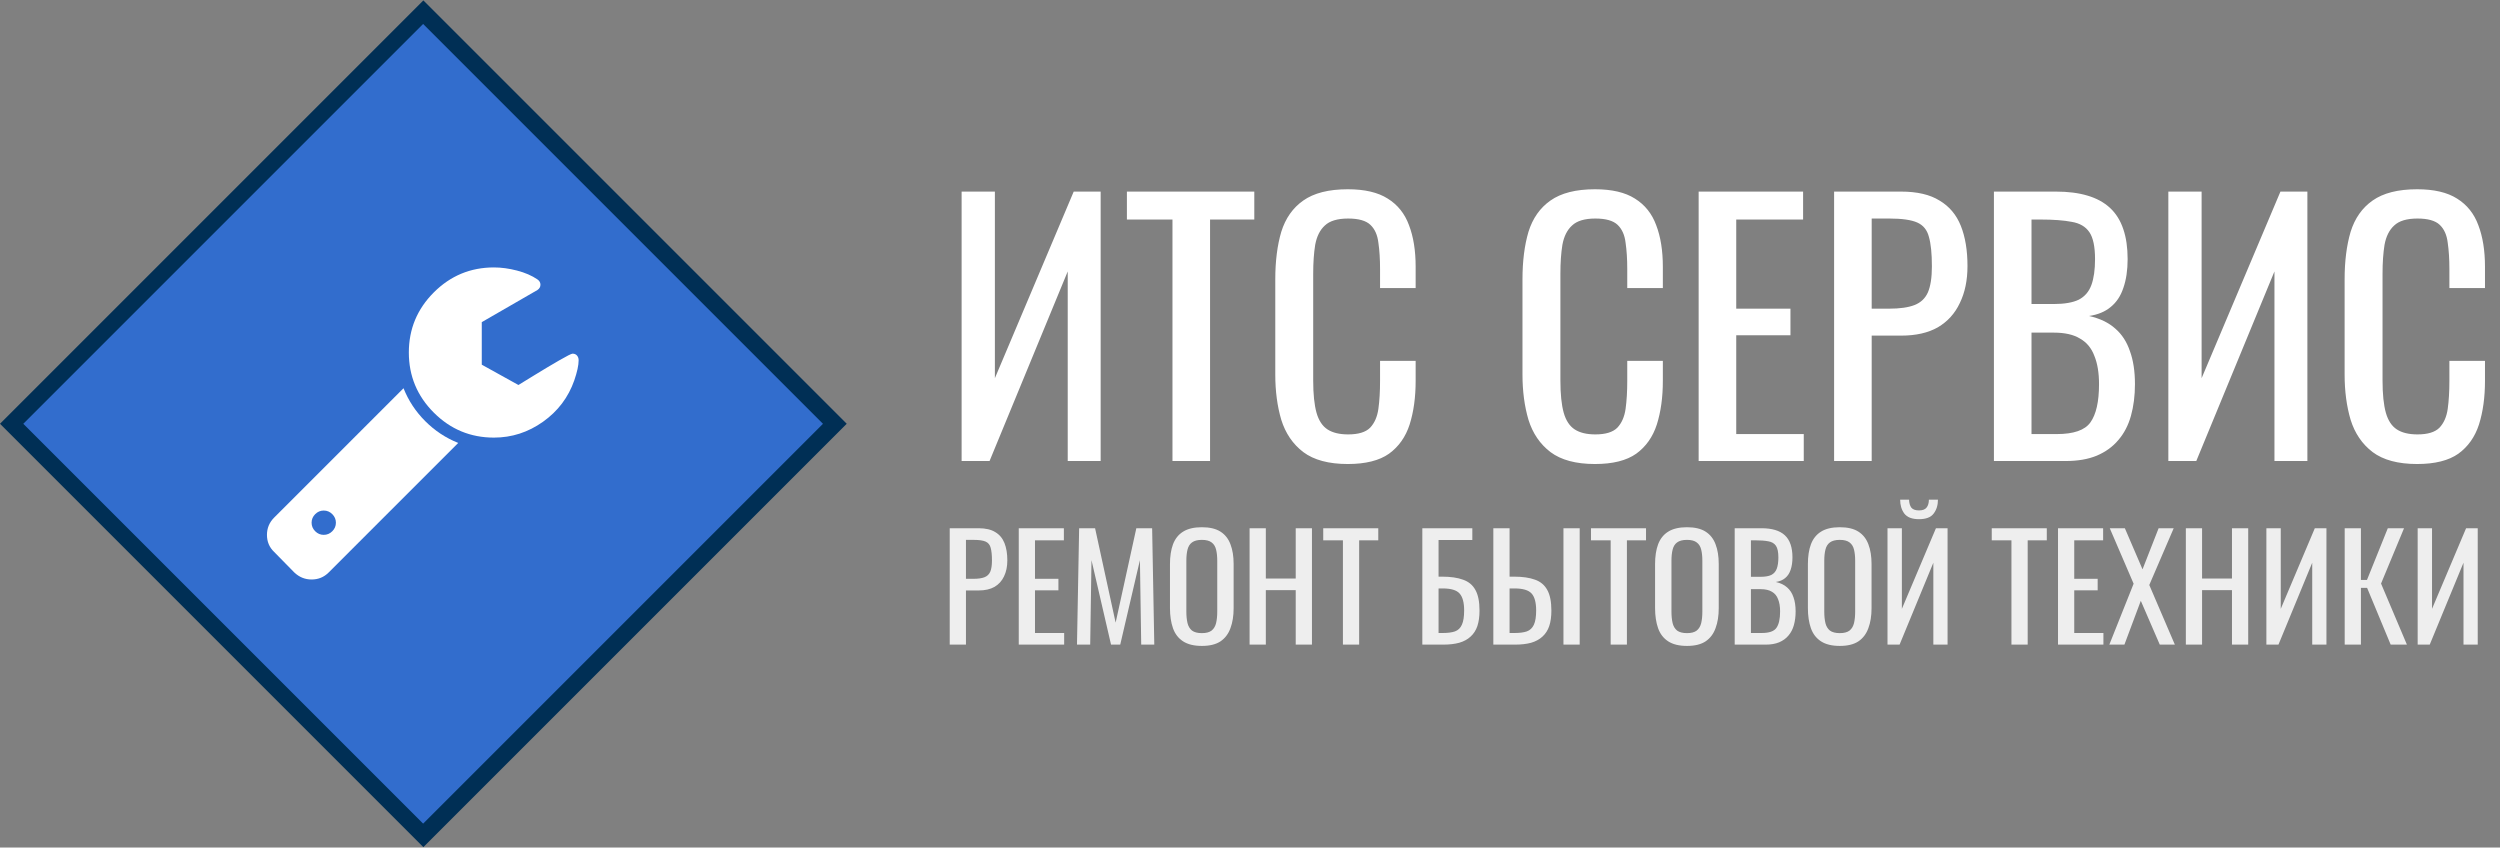 <svg width="3758" height="1274" viewBox="0 0 3758 1274" fill="none" xmlns="http://www.w3.org/2000/svg">
<rect x="0" y="0" width="3758" height="1274" fill="#808080" stroke="none"/>
<path d="M1445.5 693V288H1495.5V568.5L1614 288H1654.5V693H1605V408L1487.5 693H1445.5ZM1762.46 693V330H1693.96V288H1885.46V330H1818.96V693H1762.46ZM2026 697.5C1997.34 697.5 1975 691.5 1959 679.5C1943.34 667.5 1932.34 651.333 1926 631C1920 610.667 1917 588 1917 563V420C1917 392.667 1920 368.833 1926 348.5C1932.34 328.167 1943.34 312.5 1959 301.5C1975 290.167 1997.34 284.5 2026 284.5C2051.34 284.5 2071.34 289.167 2086 298.5C2101 307.833 2111.67 321.167 2118 338.5C2124.67 355.833 2128 376.667 2128 401V433H2074.5V404.5C2074.5 389.5 2073.67 376.333 2072 365C2070.67 353.333 2066.67 344.333 2060 338C2053.34 331.667 2042.17 328.5 2026.5 328.5C2010.5 328.5 1998.84 332 1991.5 339C1984.17 345.667 1979.34 355.333 1977 368C1975 380.333 1974 394.833 1974 411.5V572C1974 592.333 1975.67 608.5 1979 620.5C1982.34 632.167 1987.84 640.5 1995.5 645.5C2003.17 650.5 2013.5 653 2026.5 653C2041.84 653 2052.84 649.667 2059.5 643C2066.17 636 2070.34 626.5 2072 614.5C2073.67 602.5 2074.5 588.5 2074.5 572.5V542.5H2128V572.5C2128 597.167 2125 619 2119 638C2113 656.667 2102.67 671.333 2088 682C2073.34 692.333 2052.67 697.5 2026 697.5ZM2397.59 697.5C2368.92 697.5 2346.59 691.5 2330.59 679.5C2314.92 667.5 2303.92 651.333 2297.59 631C2291.59 610.667 2288.59 588 2288.59 563V420C2288.59 392.667 2291.59 368.833 2297.59 348.5C2303.92 328.167 2314.92 312.5 2330.59 301.5C2346.59 290.167 2368.92 284.5 2397.59 284.5C2422.92 284.5 2442.92 289.167 2457.59 298.5C2472.59 307.833 2483.25 321.167 2489.59 338.5C2496.25 355.833 2499.59 376.667 2499.59 401V433H2446.09V404.5C2446.09 389.5 2445.25 376.333 2443.59 365C2442.25 353.333 2438.25 344.333 2431.59 338C2424.92 331.667 2413.75 328.5 2398.09 328.5C2382.09 328.5 2370.42 332 2363.09 339C2355.75 345.667 2350.92 355.333 2348.59 368C2346.59 380.333 2345.59 394.833 2345.59 411.5V572C2345.59 592.333 2347.25 608.5 2350.59 620.5C2353.92 632.167 2359.42 640.5 2367.09 645.5C2374.75 650.5 2385.09 653 2398.09 653C2413.42 653 2424.42 649.667 2431.09 643C2437.75 636 2441.92 626.5 2443.59 614.5C2445.25 602.5 2446.09 588.5 2446.09 572.5V542.5H2499.59V572.5C2499.59 597.167 2496.59 619 2490.59 638C2484.59 656.667 2474.25 671.333 2459.59 682C2444.92 692.333 2424.25 697.5 2397.59 697.5ZM2553.41 693V288H2710.41V330H2609.91V464H2691.41V504H2609.91V652.5H2711.41V693H2553.41ZM2757.02 693V288H2857.52C2881.86 288 2901.19 292.5 2915.52 301.5C2930.19 310.167 2940.86 322.833 2947.52 339.5C2954.19 356.167 2957.52 376.333 2957.52 400C2957.52 421.333 2953.69 439.833 2946.02 455.5C2938.69 471.167 2927.69 483.333 2913.02 492C2898.36 500.333 2880.02 504.5 2858.02 504.5H2813.52V693H2757.02ZM2813.52 464H2839.52C2855.86 464 2868.69 462.167 2878.02 458.5C2887.36 454.833 2894.02 448.5 2898.02 439.5C2902.02 430.167 2904.02 417.167 2904.02 400.5C2904.02 381.167 2902.52 366.333 2899.52 356C2896.86 345.667 2891.02 338.5 2882.02 334.5C2873.02 330.5 2859.02 328.5 2840.02 328.5H2813.52V464ZM2997.26 693V288H3090.26C3108.59 288 3124.42 290 3137.76 294C3151.42 298 3162.76 304.167 3171.76 312.5C3180.76 320.833 3187.42 331.5 3191.76 344.5C3196.09 357.167 3198.26 372.167 3198.26 389.5C3198.26 406.167 3196.09 420.667 3191.76 433C3187.76 445 3181.42 454.5 3172.76 461.5C3164.42 468.5 3153.59 473 3140.26 475C3156.59 478.667 3169.76 485 3179.76 494C3189.76 502.667 3197.09 514 3201.76 528C3206.76 541.667 3209.26 558.167 3209.26 577.5C3209.26 594.833 3207.26 610.667 3203.26 625C3199.26 639.333 3192.92 651.5 3184.26 661.5C3175.92 671.5 3165.09 679.333 3151.76 685C3138.76 690.333 3123.26 693 3105.26 693H2997.26ZM3053.76 652.5H3091.76C3117.09 652.5 3133.92 646.667 3142.26 635C3150.92 623 3155.26 603.833 3155.26 577.5C3155.26 560.5 3152.92 546.333 3148.26 535C3143.92 523.333 3136.76 514.667 3126.76 509C3117.09 503 3103.92 500 3087.26 500H3053.76V652.5ZM3053.76 457H3087.26C3103.26 457 3115.76 454.833 3124.76 450.5C3133.76 445.833 3140.09 438.5 3143.76 428.5C3147.42 418.5 3149.26 405.5 3149.26 389.5C3149.26 370.833 3146.42 357.333 3140.76 349C3135.09 340.667 3126.26 335.5 3114.26 333.5C3102.26 331.167 3086.59 330 3067.26 330H3053.76V457ZM3259.46 693V288H3309.46V568.5L3427.96 288H3468.46V693H3418.96V408L3301.46 693H3259.46ZM3633.43 697.5C3604.76 697.5 3582.43 691.5 3566.43 679.5C3550.76 667.5 3539.76 651.333 3533.43 631C3527.43 610.667 3524.43 588 3524.43 563V420C3524.43 392.667 3527.43 368.833 3533.43 348.5C3539.76 328.167 3550.76 312.5 3566.43 301.5C3582.43 290.167 3604.76 284.5 3633.43 284.5C3658.76 284.5 3678.76 289.167 3693.43 298.5C3708.43 307.833 3719.09 321.167 3725.43 338.5C3732.09 355.833 3735.43 376.667 3735.43 401V433H3681.93V404.5C3681.93 389.5 3681.09 376.333 3679.43 365C3678.09 353.333 3674.09 344.333 3667.43 338C3660.76 331.667 3649.59 328.5 3633.93 328.5C3617.93 328.5 3606.26 332 3598.93 339C3591.59 345.667 3586.76 355.333 3584.43 368C3582.43 380.333 3581.43 394.833 3581.43 411.5V572C3581.43 592.333 3583.09 608.5 3586.43 620.5C3589.76 632.167 3595.26 640.5 3602.93 645.5C3610.59 650.5 3620.93 653 3633.93 653C3649.26 653 3660.26 649.667 3666.93 643C3673.59 636 3677.76 626.5 3679.43 614.5C3681.09 602.5 3681.93 588.5 3681.93 572.5V542.5H3735.43V572.5C3735.43 597.167 3732.43 619 3726.43 638C3720.43 656.667 3710.09 671.333 3695.43 682C3680.76 692.333 3660.09 697.5 3633.43 697.5Z" fill="white"/>
<rect y="637" width="900" height="900" transform="rotate(-45 0 637)" fill="#002F55"/>
<rect x="35" y="637.041" width="850" height="850" transform="rotate(-45 35 637.041)" fill="#326DCD"/>
<g clip-path="url(#clip0)">
<path d="M606.566 583.586L412.138 778.013C404.906 785.244 401.288 793.906 401.288 803.994C401.288 814.274 404.905 822.836 412.138 829.694L442.4 860.529C449.826 867.572 458.486 871.09 468.381 871.09C478.47 871.09 487.035 867.572 494.078 860.529L688.787 665.814C670.14 658.388 653.631 647.492 639.255 633.123C624.887 618.751 613.992 602.239 606.566 583.586ZM499.504 798.57C495.883 802.184 491.601 803.995 486.654 803.995C481.705 803.995 477.423 802.184 473.807 798.57C470.19 794.953 468.381 790.672 468.381 785.723C468.381 780.779 470.19 776.491 473.807 772.869C477.423 769.259 481.702 767.448 486.654 767.448C491.604 767.448 495.887 769.259 499.504 772.869C503.119 776.49 504.928 780.778 504.928 785.723C504.928 790.671 503.119 794.953 499.504 798.57Z" fill="white"/>
<path d="M867.379 534.477C865.761 532.571 863.523 531.621 860.672 531.621C858.961 531.621 852.253 535.002 840.543 541.759C828.839 548.514 815.94 556.221 801.858 564.883C787.769 573.546 780.251 578.161 779.302 578.733L724.196 548.183V484.229L807.847 435.975C810.892 433.882 812.415 431.217 812.415 427.981C812.415 424.747 810.892 422.083 807.847 419.989C799.469 414.277 789.237 409.851 777.157 406.711C765.07 403.571 753.504 402 742.467 402C707.256 402 677.135 414.518 652.109 439.546C627.074 464.572 614.565 494.695 614.565 529.906C614.565 565.118 627.081 595.24 652.109 620.268C677.135 645.294 707.256 657.812 742.467 657.812C769.307 657.812 793.909 649.859 816.273 633.97C838.633 618.077 854.294 597.378 863.239 571.873C867.613 559.122 869.802 549.032 869.802 541.611C869.809 538.763 868.994 536.383 867.379 534.477Z" fill="white"/>
</g>
<path d="M1427.61 969V794.04H1471.02C1481.54 794.04 1489.89 795.984 1496.08 799.872C1502.42 803.616 1507.02 809.088 1509.9 816.288C1512.78 823.488 1514.22 832.2 1514.22 842.424C1514.22 851.64 1512.57 859.632 1509.26 866.4C1506.09 873.168 1501.34 878.424 1495 882.168C1488.66 885.768 1480.74 887.568 1471.24 887.568H1452.02V969H1427.61ZM1452.02 870.072H1463.25C1470.3 870.072 1475.85 869.28 1479.88 867.696C1483.91 866.112 1486.79 863.376 1488.52 859.488C1490.25 855.456 1491.11 849.84 1491.11 842.64C1491.11 834.288 1490.46 827.88 1489.17 823.416C1488.02 818.952 1485.5 815.856 1481.61 814.128C1477.72 812.4 1471.67 811.536 1463.46 811.536H1452.02V870.072ZM1531.39 969V794.04H1599.21V812.184H1555.8V870.072H1591.01V887.352H1555.8V951.504H1599.65V969H1531.39ZM1618.92 969L1622.16 794.04H1646.13L1677.02 935.952L1708.13 794.04H1731.89L1735.13 969H1715.47L1713.53 841.992L1683.93 969H1670.11L1640.73 841.992L1638.79 969H1618.92ZM1806.66 970.944C1794.85 970.944 1785.42 968.64 1778.36 964.032C1771.3 959.424 1766.26 952.872 1763.24 944.376C1760.22 935.736 1758.7 925.656 1758.7 914.136V847.824C1758.7 836.304 1760.22 826.44 1763.24 818.232C1766.41 809.88 1771.45 803.544 1778.36 799.224C1785.42 794.76 1794.85 792.528 1806.66 792.528C1818.46 792.528 1827.82 794.76 1834.74 799.224C1841.65 803.688 1846.62 810.024 1849.64 818.232C1852.81 826.44 1854.39 836.304 1854.39 847.824V914.352C1854.39 925.728 1852.81 935.664 1849.64 944.16C1846.62 952.656 1841.65 959.28 1834.74 964.032C1827.82 968.64 1818.46 970.944 1806.66 970.944ZM1806.66 951.72C1813.14 951.72 1818.03 950.424 1821.34 947.832C1824.66 945.096 1826.89 941.352 1828.04 936.6C1829.19 931.704 1829.77 926.016 1829.77 919.536V842.856C1829.77 836.376 1829.19 830.832 1828.04 826.224C1826.89 821.472 1824.66 817.872 1821.34 815.424C1818.03 812.832 1813.14 811.536 1806.66 811.536C1800.18 811.536 1795.21 812.832 1791.75 815.424C1788.44 817.872 1786.21 821.472 1785.06 826.224C1783.9 830.832 1783.33 836.376 1783.33 842.856V919.536C1783.33 926.016 1783.9 931.704 1785.06 936.6C1786.21 941.352 1788.44 945.096 1791.75 947.832C1795.21 950.424 1800.18 951.72 1806.66 951.72ZM1878.38 969V794.04H1902.79V869.64H1947.72V794.04H1972.13V969H1947.72V887.136H1902.79V969H1878.38ZM2018.68 969V812.184H1989.09V794.04H2071.82V812.184H2043.09V969H2018.68ZM2138.05 969V794.04H2213.21V811.752H2162.45V866.832H2167.85C2180.53 866.832 2190.97 868.344 2199.17 871.368C2207.53 874.248 2213.72 879.36 2217.75 886.704C2221.93 894.048 2224.01 904.416 2224.01 917.808C2224.01 926.88 2222.93 934.656 2220.77 941.136C2218.61 947.472 2215.23 952.728 2210.62 956.904C2206.16 961.08 2200.47 964.176 2193.56 966.192C2186.79 968.064 2178.65 969 2169.15 969H2138.05ZM2162.45 951.504H2169.37C2176.57 951.504 2182.47 950.712 2187.08 949.128C2191.83 947.4 2195.29 944.088 2197.45 939.192C2199.75 934.296 2200.9 927.096 2200.9 917.592C2200.9 905.64 2198.6 897.144 2193.99 892.104C2189.53 887.064 2181.1 884.544 2168.72 884.544H2162.45V951.504ZM2244.78 969V794.04H2269.19V866.832H2276.1C2288.77 866.832 2299.21 868.344 2307.42 871.368C2315.63 874.248 2321.75 879.36 2325.78 886.704C2329.96 894.048 2332.04 904.416 2332.04 917.808C2332.04 926.88 2330.96 934.656 2328.8 941.136C2326.64 947.472 2323.26 952.728 2318.65 956.904C2314.19 961.08 2308.5 964.176 2301.59 966.192C2294.82 968.064 2286.68 969 2277.18 969H2244.78ZM2269.19 951.504H2277.18C2284.52 951.504 2290.5 950.712 2295.11 949.128C2299.86 947.4 2303.39 944.088 2305.69 939.192C2308 934.296 2309.15 927.096 2309.15 917.592C2309.15 905.64 2306.84 897.144 2302.24 892.104C2297.63 887.064 2289.13 884.544 2276.75 884.544H2269.19V951.504ZM2350.19 969V794.04H2374.6V969H2350.19ZM2421.15 969V812.184H2391.56V794.04H2474.29V812.184H2445.56V969H2421.15ZM2535.87 970.944C2524.06 970.944 2514.63 968.64 2507.57 964.032C2500.51 959.424 2495.47 952.872 2492.45 944.376C2489.43 935.736 2487.91 925.656 2487.91 914.136V847.824C2487.91 836.304 2489.43 826.44 2492.45 818.232C2495.62 809.88 2500.66 803.544 2507.57 799.224C2514.63 794.76 2524.06 792.528 2535.87 792.528C2547.67 792.528 2557.03 794.76 2563.95 799.224C2570.86 803.688 2575.83 810.024 2578.85 818.232C2582.02 826.44 2583.6 836.304 2583.6 847.824V914.352C2583.6 925.728 2582.02 935.664 2578.85 944.16C2575.83 952.656 2570.86 959.28 2563.95 964.032C2557.03 968.64 2547.67 970.944 2535.87 970.944ZM2535.87 951.72C2542.35 951.72 2547.24 950.424 2550.55 947.832C2553.87 945.096 2556.1 941.352 2557.25 936.6C2558.4 931.704 2558.98 926.016 2558.98 919.536V842.856C2558.98 836.376 2558.4 830.832 2557.25 826.224C2556.1 821.472 2553.87 817.872 2550.55 815.424C2547.24 812.832 2542.35 811.536 2535.87 811.536C2529.39 811.536 2524.42 812.832 2520.96 815.424C2517.65 817.872 2515.42 821.472 2514.27 826.224C2513.11 830.832 2512.54 836.376 2512.54 842.856V919.536C2512.54 926.016 2513.11 931.704 2514.27 936.6C2515.42 941.352 2517.65 945.096 2520.96 947.832C2524.42 950.424 2529.39 951.72 2535.87 951.72ZM2607.59 969V794.04H2647.77C2655.69 794.04 2662.53 794.904 2668.29 796.632C2674.19 798.36 2679.09 801.024 2682.98 804.624C2686.86 808.224 2689.74 812.832 2691.62 818.448C2693.49 823.92 2694.42 830.4 2694.42 837.888C2694.42 845.088 2693.49 851.352 2691.62 856.68C2689.89 861.864 2687.15 865.968 2683.41 868.992C2679.81 872.016 2675.13 873.96 2669.37 874.824C2676.42 876.408 2682.11 879.144 2686.43 883.032C2690.75 886.776 2693.92 891.672 2695.94 897.72C2698.1 903.624 2699.18 910.752 2699.18 919.104C2699.18 926.592 2698.31 933.432 2696.58 939.624C2694.86 945.816 2692.12 951.072 2688.38 955.392C2684.78 959.712 2680.1 963.096 2674.34 965.544C2668.72 967.848 2662.02 969 2654.25 969H2607.59ZM2632 951.504H2648.42C2659.36 951.504 2666.63 948.984 2670.23 943.944C2673.98 938.76 2675.85 930.48 2675.85 919.104C2675.85 911.76 2674.84 905.64 2672.82 900.744C2670.95 895.704 2667.86 891.96 2663.54 889.512C2659.36 886.92 2653.67 885.624 2646.47 885.624H2632V951.504ZM2632 867.048H2646.47C2653.38 867.048 2658.78 866.112 2662.67 864.24C2666.56 862.224 2669.3 859.056 2670.88 854.736C2672.46 850.416 2673.26 844.8 2673.26 837.888C2673.26 829.824 2672.03 823.992 2669.58 820.392C2667.14 816.792 2663.32 814.56 2658.14 813.696C2652.95 812.688 2646.18 812.184 2637.83 812.184H2632V867.048ZM2765.58 970.944C2753.77 970.944 2744.34 968.64 2737.28 964.032C2730.23 959.424 2725.19 952.872 2722.16 944.376C2719.14 935.736 2717.63 925.656 2717.63 914.136V847.824C2717.63 836.304 2719.14 826.44 2722.16 818.232C2725.33 809.88 2730.37 803.544 2737.28 799.224C2744.34 794.76 2753.77 792.528 2765.58 792.528C2777.39 792.528 2786.75 794.76 2793.66 799.224C2800.57 803.688 2805.54 810.024 2808.56 818.232C2811.73 826.44 2813.31 836.304 2813.31 847.824V914.352C2813.31 925.728 2811.73 935.664 2808.56 944.16C2805.54 952.656 2800.57 959.28 2793.66 964.032C2786.75 968.64 2777.39 970.944 2765.58 970.944ZM2765.58 951.72C2772.06 951.72 2776.95 950.424 2780.27 947.832C2783.58 945.096 2785.81 941.352 2786.96 936.6C2788.11 931.704 2788.69 926.016 2788.69 919.536V842.856C2788.69 836.376 2788.11 830.832 2786.96 826.224C2785.81 821.472 2783.58 817.872 2780.27 815.424C2776.95 812.832 2772.06 811.536 2765.58 811.536C2759.1 811.536 2754.13 812.832 2750.67 815.424C2747.36 817.872 2745.13 821.472 2743.98 826.224C2742.83 830.832 2742.25 836.376 2742.25 842.856V919.536C2742.25 926.016 2742.83 931.704 2743.98 936.6C2745.13 941.352 2747.36 945.096 2750.67 947.832C2754.13 950.424 2759.1 951.72 2765.58 951.72ZM2837.3 969V794.04H2858.9V915.216L2910.1 794.04H2927.59V969H2906.21V845.88L2855.45 969H2837.3ZM2884.61 780.432C2874.24 780.432 2866.9 777.624 2862.58 772.008C2858.4 766.392 2856.31 759.408 2856.31 751.056H2869.7C2869.85 756.24 2871 760.272 2873.16 763.152C2875.46 765.888 2879.28 767.256 2884.61 767.256C2890.08 767.256 2893.9 765.816 2896.06 762.936C2898.36 760.056 2899.51 756.096 2899.51 751.056H2913.12C2913.12 759.408 2910.96 766.392 2906.64 772.008C2902.46 777.624 2895.12 780.432 2884.61 780.432ZM3023.59 969V812.184H2994V794.04H3076.73V812.184H3048V969H3023.59ZM3093.59 969V794.04H3161.42V812.184H3118V870.072H3153.21V887.352H3118V951.504H3161.85V969H3093.59ZM3170.75 969L3207.26 877.416L3171.4 794.04H3194.08L3220.65 855.816L3244.84 794.04H3267.52L3230.8 879.36L3269.25 969H3246.57L3218.06 903.12L3193.43 969H3170.75ZM3285.76 969V794.04H3310.16V869.64H3355.09V794.04H3379.5V969H3355.09V887.136H3310.16V969H3285.76ZM3406.83 969V794.04H3428.43V915.216L3479.63 794.04H3497.12V969H3475.74V845.88L3424.98 969H3406.83ZM3524.54 969V794.04H3548.95V871.8H3558.02L3589.34 794.04H3613.75L3579.19 877.2L3618.07 969H3593.66L3558.23 883.68H3548.95V969H3524.54ZM3634.23 969V794.04H3655.83V915.216L3707.02 794.04H3724.51V969H3703.13V845.88L3652.37 969H3634.23Z" fill="#EEEEEE"/>
<defs>
<clipPath id="clip0">
<rect width="469.09" height="469.089" fill="white" transform="translate(401 402)"/>
</clipPath>
</defs>
</svg>
